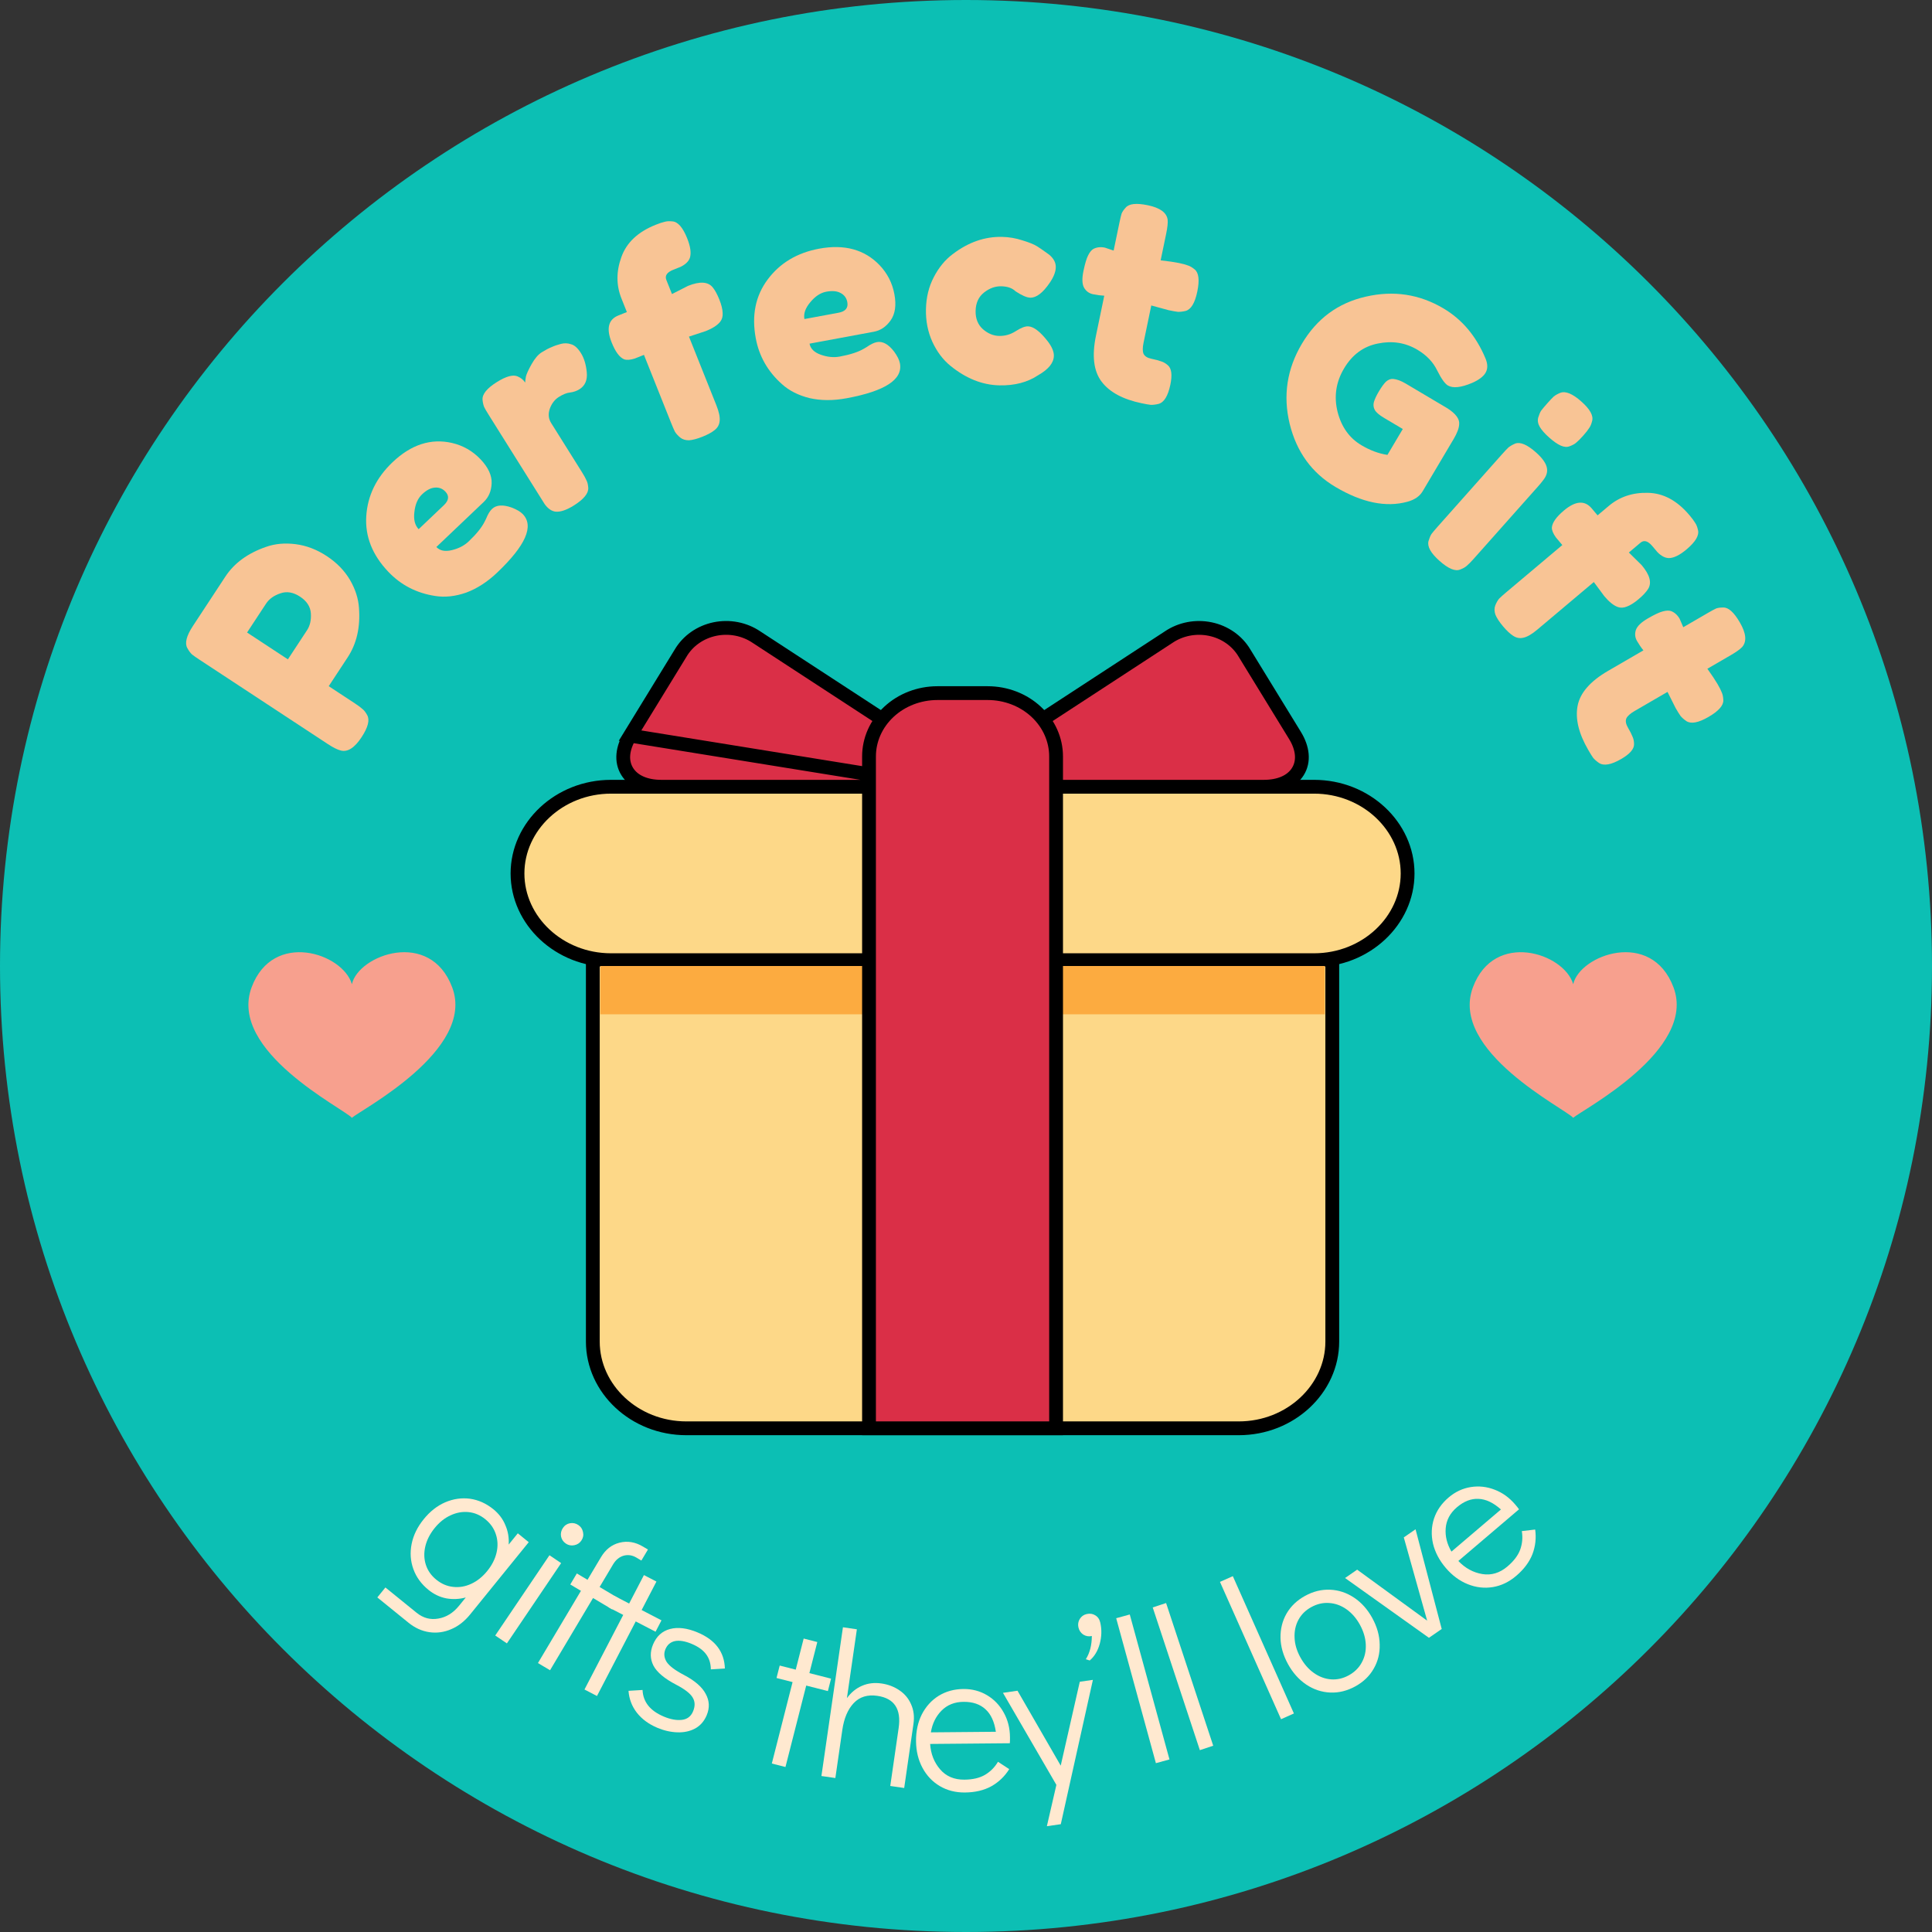 <svg width="280" height="280" viewBox="0 0 280 280" fill="none" xmlns="http://www.w3.org/2000/svg">
<rect x="0" y="0" width="280" height="280" fill="#333333" stroke="none"/>
<path d="M280 140C280 217.32 217.32 280 140 280C62.68 280 0 217.32 0 140C0 62.68 62.68 0 140 0C217.32 0 280 62.68 280 140Z" fill="#0CBFB4"/>
<path d="M76.628 223.505L68.125 233.99C67.331 234.969 66.424 235.675 65.403 236.109C64.369 236.558 63.31 236.704 62.228 236.547C61.145 236.39 60.137 235.933 59.205 235.177L54.685 231.511L55.857 230.067L60.377 233.733C61.325 234.501 62.371 234.783 63.515 234.578C64.675 234.386 65.684 233.762 66.54 232.705L67.504 231.517C66.55 231.773 65.601 231.815 64.659 231.643C63.73 231.456 62.877 231.047 62.1 230.418C61.059 229.574 60.328 228.569 59.908 227.404C59.488 226.24 59.404 225.026 59.656 223.762C59.908 222.499 60.494 221.3 61.414 220.166C62.321 219.048 63.352 218.236 64.508 217.732C65.692 217.224 66.89 217.049 68.1 217.207C69.327 217.378 70.46 217.885 71.501 218.729C72.293 219.372 72.871 220.136 73.234 221.023C73.624 221.906 73.787 222.849 73.721 223.851L75.044 222.22L76.628 223.505ZM63.225 228.935C63.97 229.54 64.782 229.889 65.659 229.982C66.552 230.088 67.432 229.939 68.3 229.536C69.168 229.132 69.942 228.511 70.622 227.672C71.302 226.834 71.75 225.948 71.966 225.015C72.181 224.083 72.145 223.191 71.857 222.339C71.584 221.5 71.075 220.779 70.33 220.174C69.6 219.582 68.796 219.239 67.919 219.146C67.042 219.053 66.169 219.208 65.301 219.611C64.446 219.999 63.678 220.612 62.998 221.451C62.305 222.306 61.851 223.199 61.636 224.131C61.42 225.064 61.449 225.95 61.721 226.789C61.993 227.628 62.495 228.343 63.225 228.935Z" fill="#FFE9D0"/>
<path d="M71.773 237.03L79.633 225.397L81.324 226.539L73.463 238.172L71.773 237.03ZM82.007 223.706C81.626 223.448 81.392 223.097 81.306 222.653C81.237 222.22 81.331 221.813 81.589 221.432C81.835 221.067 82.166 220.844 82.583 220.764C83.027 220.678 83.44 220.764 83.821 221.021C84.186 221.267 84.411 221.613 84.497 222.057C84.594 222.485 84.514 222.889 84.257 223.27C84.01 223.635 83.665 223.86 83.221 223.946C82.776 224.032 82.372 223.952 82.007 223.706Z" fill="#FFE9D0"/>
<path d="M92.231 225.738C91.629 225.38 91.008 225.289 90.368 225.466C89.744 225.654 89.238 226.074 88.849 226.727L86.9 230L89.684 231.658L88.732 233.256L85.948 231.599L79.717 242.064L77.964 241.021L84.195 230.555L82.649 229.634L83.6 228.036L85.147 228.957L87.096 225.683C87.761 224.566 88.656 223.865 89.78 223.58C90.931 223.288 92.065 223.474 93.182 224.14L93.904 224.569L92.953 226.167L92.231 225.738Z" fill="#FFE9D0"/>
<path d="M84.707 244.856L90.323 234.048L88.193 232.942L89.051 231.291L91.18 232.398L93.324 228.271L95.135 229.212L92.991 233.338L95.866 234.832L95.008 236.482L92.133 234.989L86.518 245.797L84.707 244.856Z" fill="#FFE9D0"/>
<path d="M95.285 250.411C94.03 249.887 93.034 249.156 92.299 248.22C91.581 247.292 91.177 246.235 91.088 245.048L93.123 244.923C93.197 246.667 94.23 247.955 96.223 248.787C97.183 249.188 98.05 249.344 98.824 249.256C99.598 249.167 100.139 248.754 100.447 248.016C100.763 247.259 100.74 246.589 100.378 246.004C100.034 245.426 99.248 244.816 98.021 244.174C96.311 243.286 95.203 242.357 94.698 241.387C94.212 240.425 94.192 239.409 94.639 238.339C95.14 237.139 95.963 236.389 97.108 236.087C98.253 235.785 99.582 235.95 101.095 236.582C103.66 237.654 104.98 239.397 105.055 241.813L103.019 241.938C103.014 241.068 102.78 240.331 102.318 239.726C101.874 239.129 101.181 238.634 100.24 238.24C99.28 237.839 98.469 237.706 97.805 237.841C97.161 237.984 96.704 238.378 96.434 239.024C96.179 239.633 96.239 240.243 96.612 240.854C97.011 241.454 97.852 242.087 99.135 242.753C100.715 243.587 101.764 244.502 102.28 245.498C102.822 246.483 102.869 247.511 102.422 248.581C102.06 249.448 101.498 250.092 100.738 250.511C99.985 250.912 99.128 251.095 98.166 251.062C97.205 251.029 96.245 250.812 95.285 250.411Z" fill="#FFE9D0"/>
<path d="M111.858 255.583L114.866 243.781L112.54 243.188L113 241.386L115.325 241.978L116.474 237.472L118.45 237.976L117.302 242.482L120.442 243.282L119.982 245.084L116.843 244.284L113.835 256.087L111.858 255.583Z" fill="#FFE9D0"/>
<path d="M127.747 243.981C128.717 244.121 129.579 244.448 130.333 244.961C131.107 245.477 131.676 246.156 132.039 246.996C132.422 247.84 132.538 248.786 132.386 249.835L131.042 259.129L129.023 258.837L130.239 250.434C130.637 247.683 129.608 246.129 127.154 245.774C125.729 245.568 124.587 245.918 123.728 246.825C122.87 247.731 122.317 249.035 122.071 250.738L121.066 257.685L119.047 257.393L122.165 235.838L124.184 236.13L122.741 246.106C123.345 245.284 124.067 244.691 124.908 244.328C125.771 243.948 126.718 243.832 127.747 243.981Z" fill="#FFE9D0"/>
<path d="M139.623 244.783C140.882 244.772 142.025 245.072 143.051 245.683C144.076 246.294 144.883 247.137 145.473 248.212C146.062 249.267 146.363 250.454 146.374 251.774C146.378 252.154 146.37 252.444 146.352 252.644L134.802 252.746C134.895 254.185 135.376 255.411 136.245 256.423C137.114 257.436 138.288 257.935 139.768 257.922C140.968 257.912 141.956 257.683 142.732 257.236C143.528 256.769 144.162 256.134 144.635 255.33L146.265 256.395C145.614 257.441 144.751 258.269 143.676 258.878C142.602 259.468 141.324 259.769 139.844 259.782C138.484 259.794 137.272 259.484 136.206 258.854C135.14 258.223 134.303 257.34 133.693 256.206C133.083 255.071 132.771 253.784 132.759 252.344C132.746 250.904 133.025 249.611 133.595 248.466C134.185 247.321 134.997 246.424 136.031 245.775C137.085 245.126 138.283 244.795 139.623 244.783ZM144.327 250.982C144.114 249.524 143.615 248.438 142.828 247.725C142.042 246.992 140.979 246.631 139.639 246.643C138.339 246.655 137.273 247.084 136.44 247.931C135.627 248.758 135.116 249.803 134.908 251.065L144.327 250.982Z" fill="#FFE9D0"/>
<path d="M156.491 243.732L158.391 243.458L153.739 264.376L151.72 264.667L153.099 258.679L145.356 245.337L147.464 245.033L153.728 255.89L156.491 243.732Z" fill="#FFE9D0"/>
<path d="M157.367 240.468C157.941 239.559 158.231 238.438 158.238 237.103C157.789 237.205 157.373 237.134 156.991 236.893C156.628 236.646 156.396 236.299 156.294 235.85C156.198 235.421 156.26 235.017 156.483 234.639C156.724 234.257 157.06 234.017 157.489 233.92C157.957 233.815 158.371 233.875 158.729 234.102C159.108 234.324 159.352 234.679 159.462 235.167C159.691 236.181 159.664 237.202 159.384 238.229C159.103 239.256 158.618 240.062 157.93 240.648L157.367 240.468Z" fill="#FFE9D0"/>
<path d="M167.521 255.53L161.767 234.523L163.735 233.984L169.489 254.991L167.521 255.53Z" fill="#FFE9D0"/>
<path d="M173.892 253.644L167.061 232.963L168.998 232.323L175.829 253.004L173.892 253.644Z" fill="#FFE9D0"/>
<path d="M185.659 249.16L176.807 229.259L178.671 228.43L187.523 248.33L185.659 249.16Z" fill="#FFE9D0"/>
<path d="M196.408 244.409C195.232 245.052 194.026 245.348 192.789 245.296C191.552 245.243 190.396 244.861 189.323 244.149C188.239 243.42 187.352 242.424 186.66 241.16C185.969 239.897 185.609 238.635 185.58 237.374C185.559 236.086 185.85 234.912 186.455 233.851C187.078 232.781 187.977 231.924 189.152 231.28C190.328 230.637 191.534 230.341 192.771 230.394C194.008 230.446 195.163 230.828 196.237 231.54C197.311 232.252 198.193 233.239 198.885 234.502C199.576 235.766 199.933 237.041 199.954 238.329C199.993 239.608 199.701 240.782 199.078 241.853C198.473 242.913 197.583 243.765 196.408 244.409ZM195.462 242.806C196.304 242.345 196.934 241.727 197.353 240.95C197.789 240.164 197.985 239.293 197.94 238.337C197.896 237.381 197.614 236.429 197.096 235.482C196.577 234.535 195.927 233.785 195.146 233.232C194.364 232.679 193.525 232.375 192.628 232.319C191.748 232.253 190.887 232.451 190.045 232.912C189.221 233.363 188.599 233.977 188.181 234.753C187.762 235.53 187.575 236.396 187.62 237.352C187.654 238.291 187.931 239.233 188.45 240.181C188.978 241.146 189.633 241.904 190.414 242.457C191.196 243.01 192.026 243.319 192.906 243.385C193.785 243.45 194.637 243.258 195.462 242.806Z" fill="#FFE9D0"/>
<path d="M203.449 222.812L205.152 221.635L208.943 236.083L207.092 237.363L194.937 228.699L196.689 227.487L206.834 234.879L203.449 222.812Z" fill="#FFE9D0"/>
<path d="M209.943 217.027C210.902 216.21 211.971 215.707 213.149 215.518C214.328 215.329 215.488 215.457 216.63 215.903C217.759 216.334 218.751 217.052 219.607 218.057C219.853 218.347 220.034 218.574 220.148 218.739L211.354 226.227C212.349 227.272 213.504 227.904 214.82 228.123C216.136 228.342 217.358 227.972 218.484 227.012C219.398 226.234 220.009 225.425 220.318 224.584C220.629 223.715 220.707 222.82 220.554 221.9L222.488 221.672C222.66 222.892 222.529 224.08 222.096 225.237C221.649 226.379 220.863 227.43 219.736 228.389C218.7 229.271 217.572 229.812 216.35 230.012C215.128 230.212 213.919 230.072 212.723 229.593C211.527 229.114 210.462 228.327 209.529 227.23C208.595 226.134 207.98 224.964 207.682 223.72C207.4 222.463 207.447 221.254 207.824 220.092C208.216 218.917 208.922 217.896 209.943 217.027ZM217.528 218.763C216.43 217.781 215.35 217.269 214.289 217.227C213.216 217.169 212.169 217.574 211.148 218.443C210.159 219.286 209.616 220.3 209.521 221.484C209.429 222.64 209.707 223.769 210.356 224.871L217.528 218.763Z" fill="#FFE9D0"/>
<path d="M193.083 194.432C193.083 201.277 187.048 207 179.528 207H99.472C91.951 207 85.916 201.277 85.916 194.432V136.765C85.916 129.92 91.951 124.197 99.472 124.197H179.528C187.048 124.197 193.083 129.92 193.083 136.765V194.432Z" fill="#FDD888" stroke="black" stroke-width="2"/>
<path d="M204 126.589C204 133.435 197.965 139.158 190.444 139.158H88.556C81.035 139.158 75 133.435 75 126.589C75 119.744 81.035 114.021 88.556 114.021H190.444C197.965 114.021 204 119.744 204 126.589Z" fill="#FDD888" stroke="black" stroke-width="2"/>
<path d="M87 140H192V147H87V140Z" fill="#FCAB40"/>
<path d="M134.907 113.658C134.193 113.907 133.282 114.021 132.223 114.021H95.834C93.646 114.021 91.823 113.294 90.905 111.82C89.969 110.319 90.202 108.421 91.313 106.609L134.907 113.658ZM134.907 113.658C135.598 113.417 136.295 112.977 136.559 112.198C136.828 111.401 136.517 110.635 136.083 110.047C135.64 109.447 134.953 108.86 134.083 108.292C134.083 108.292 134.083 108.292 134.082 108.292L109.629 92.334C108.766 91.75 107.784 91.346 106.748 91.145C105.708 90.944 104.635 90.952 103.6 91.168C102.564 91.384 101.585 91.805 100.73 92.405C99.877 93.003 99.165 93.767 98.644 94.65L91.313 106.609L134.907 113.658ZM187.692 106.607L187.691 106.606L180.36 94.649C179.839 93.767 179.127 93.004 178.274 92.406C177.418 91.806 176.44 91.386 175.404 91.17C174.369 90.954 173.296 90.946 172.257 91.146C171.221 91.346 170.239 91.75 169.375 92.334L144.918 108.292C144.918 108.292 144.918 108.292 144.918 108.292C144.048 108.86 143.36 109.447 142.918 110.047C142.483 110.635 142.173 111.401 142.442 112.198C142.705 112.977 143.402 113.417 144.094 113.658C144.808 113.907 145.719 114.021 146.778 114.021H183.167C185.355 114.021 187.177 113.294 188.096 111.82C189.032 110.319 188.801 108.42 187.692 106.607Z" fill="#DA2F47" stroke="black" stroke-width="2"/>
<path d="M135.861 100.452H143.139C145.791 100.452 148.321 101.435 150.176 103.164C152.029 104.891 153.055 107.218 153.055 109.628V207H125.944V109.628C125.944 107.218 126.971 104.891 128.824 103.164C130.679 101.435 133.209 100.452 135.861 100.452Z" fill="#DA2F47" stroke="black" stroke-width="2"/>
<path d="M242.535 143.089C239.338 134.584 228.949 138.386 228 142.638C226.701 138.136 216.562 134.784 213.465 143.089C210.019 152.344 226.801 160.649 228 162C229.199 160.899 245.981 152.194 242.535 143.089Z" fill="#F7A08E"/>
<path d="M65.534 143.089C62.338 134.584 51.949 138.386 51 142.638C49.701 138.136 39.562 134.784 36.465 143.089C33.019 152.344 49.801 160.649 51 162C52.199 160.899 68.981 152.194 65.534 143.089Z" fill="#F7A08E"/>
<path d="M42.835 78.865C44.397 79.062 45.902 79.636 47.351 80.588C48.799 81.54 49.924 82.694 50.724 84.05C51.502 85.391 51.936 86.745 52.026 88.113C52.237 90.9 51.691 93.285 50.387 95.268L47.641 99.447L51.418 101.929C51.931 102.266 52.306 102.545 52.544 102.765C52.775 102.948 52.998 103.239 53.216 103.637C53.612 104.344 53.342 105.411 52.404 106.837C51.379 108.397 50.367 109.04 49.366 108.765C48.9 108.65 48.276 108.336 47.496 107.824L28.944 95.631C28.432 95.294 28.06 95.034 27.83 94.85C27.592 94.63 27.364 94.321 27.147 93.923C26.75 93.216 27.021 92.149 27.958 90.722L32.659 83.569C33.948 81.608 35.914 80.171 38.555 79.259C39.847 78.799 41.273 78.668 42.835 78.865ZM44.492 91.346C44.932 90.678 45.119 89.859 45.053 88.891C44.988 87.922 44.465 87.116 43.484 86.471C42.504 85.827 41.556 85.667 40.641 85.991C39.704 86.3 39.008 86.8 38.554 87.491L35.808 91.669L41.724 95.558L44.492 91.346Z" fill="#F8C495"/>
<path d="M69.642 66.564C70.763 67.743 71.3 68.906 71.252 70.056C71.206 71.168 70.825 72.063 70.11 72.743L63.241 79.277C63.755 79.818 64.506 79.969 65.493 79.729C66.48 79.49 67.292 79.067 67.93 78.461C69.05 77.395 69.819 76.443 70.236 75.604L70.445 75.185C70.707 74.531 70.992 74.058 71.301 73.763C71.919 73.175 72.864 73.105 74.136 73.552C74.883 73.834 75.431 74.159 75.781 74.526C77.416 76.246 76.176 79.063 72.061 82.978C70.631 84.338 69.126 85.309 67.546 85.892C65.966 86.437 64.482 86.598 63.092 86.375C60.386 85.968 58.114 84.798 56.276 82.866C53.96 80.431 52.896 77.745 53.082 74.807C53.27 71.831 54.542 69.223 56.9 66.98C59.586 64.426 62.457 63.498 65.514 64.197C67.127 64.577 68.503 65.366 69.642 66.564ZM64.326 73.221C65.06 72.523 65.133 71.864 64.545 71.246C64.123 70.802 63.609 70.61 63.004 70.67C62.418 70.712 61.806 71.036 61.169 71.642C60.55 72.231 60.18 73.08 60.058 74.189C59.917 75.28 60.123 76.115 60.674 76.695L64.326 73.221Z" fill="#F8C495"/>
<path d="M81.281 49.842C81.796 49.708 82.295 49.726 82.778 49.895C83.27 50.027 83.743 50.455 84.196 51.178C84.649 51.901 84.931 52.826 85.04 53.954C85.148 55.081 84.796 55.9 83.983 56.41C83.576 56.665 83.124 56.823 82.627 56.883C82.152 56.928 81.61 57.143 81 57.525C80.389 57.908 79.948 58.483 79.675 59.253C79.424 60.008 79.49 60.69 79.873 61.3L84.335 68.417C84.66 68.937 84.886 69.347 85.01 69.646C85.144 69.909 85.226 70.266 85.258 70.718C85.287 71.518 84.59 72.364 83.167 73.257C82.082 73.937 81.183 74.233 80.467 74.147C79.907 74.057 79.4 73.699 78.944 73.072C78.802 72.846 78.597 72.518 78.328 72.089L70.87 60.194C70.544 59.674 70.314 59.283 70.181 59.02C70.056 58.721 69.974 58.363 69.934 57.948C69.868 57.139 70.558 56.282 72.004 55.375C73.359 54.525 74.369 54.254 75.034 54.561C75.509 54.767 75.867 55.062 76.108 55.446C76.122 55.217 76.159 54.926 76.221 54.572C76.305 54.205 76.578 53.609 77.037 52.786C77.497 51.963 77.986 51.388 78.506 51.063C79.048 50.723 79.521 50.473 79.925 50.314C80.315 50.133 80.767 49.975 81.281 49.842Z" fill="#F8C495"/>
<path d="M99.715 41.43C101.424 40.748 102.614 40.818 103.287 41.641C103.624 42.052 103.945 42.642 104.252 43.409C104.558 44.177 104.718 44.831 104.733 45.371C104.762 45.876 104.643 46.297 104.375 46.633C103.974 47.138 103.278 47.588 102.287 47.983L99.85 48.784L103.824 58.74C104.2 59.681 104.358 60.436 104.298 61.006C104.253 61.541 104.012 61.981 103.576 62.327C103.165 62.664 102.575 62.985 101.808 63.292C101.04 63.598 100.391 63.771 99.861 63.81C99.346 63.815 98.92 63.683 98.584 63.416C98.237 63.123 97.98 62.838 97.812 62.561C97.669 62.273 97.483 61.845 97.256 61.275L93.327 51.431L91.989 51.964C91.326 52.172 90.808 52.206 90.437 52.067C89.778 51.784 89.182 50.974 88.648 49.637C87.838 47.606 88.163 46.299 89.624 45.716L90.85 45.226L90.065 43.257C89.303 41.35 89.297 39.357 90.047 37.278C90.786 35.174 92.444 33.608 95.02 32.58C95.589 32.353 96.02 32.209 96.312 32.15C96.619 32.056 96.998 32.034 97.449 32.084C98.246 32.139 98.961 32.959 99.594 34.544C100.068 35.733 100.199 36.672 99.985 37.36C99.797 37.894 99.341 38.335 98.618 38.681C98.395 38.77 98.048 38.908 97.577 39.096C96.661 39.462 96.326 39.954 96.573 40.573L97.389 42.617L99.715 41.43Z" fill="#F8C495"/>
<path d="M129.624 42.642C129.921 44.242 129.735 45.51 129.068 46.447C128.423 47.354 127.615 47.897 126.645 48.077L117.324 49.805C117.46 50.539 118.007 51.075 118.964 51.413C119.922 51.751 120.833 51.839 121.699 51.679C123.219 51.397 124.383 51.018 125.19 50.543L125.594 50.306C126.169 49.901 126.667 49.659 127.087 49.581C127.926 49.426 128.756 49.882 129.578 50.95C130.05 51.595 130.332 52.166 130.425 52.664C130.857 54.998 128.281 56.682 122.696 57.718C120.756 58.078 118.965 58.071 117.323 57.697C115.702 57.293 114.37 56.618 113.326 55.672C111.281 53.855 110.015 51.635 109.529 49.013C108.916 45.709 109.489 42.877 111.249 40.517C113.029 38.126 115.519 36.633 118.718 36.04C122.362 35.364 125.275 36.153 127.455 38.407C128.6 39.605 129.323 41.017 129.624 42.642ZM121.537 45.322C122.533 45.137 122.954 44.625 122.798 43.786C122.686 43.183 122.36 42.742 121.82 42.462C121.307 42.178 120.617 42.116 119.752 42.276C118.913 42.432 118.139 42.941 117.432 43.805C116.719 44.642 116.436 45.454 116.581 46.24L121.537 45.322Z" fill="#F8C495"/>
<path d="M141.393 45.05C141.368 46.17 141.723 47.058 142.455 47.714C143.188 48.344 143.968 48.667 144.795 48.685C145.648 48.704 146.439 48.481 147.17 48.017C147.927 47.526 148.533 47.286 148.986 47.296C149.786 47.313 150.743 48.041 151.859 49.479C152.455 50.265 152.747 50.965 152.734 51.578C152.712 52.591 151.958 53.522 150.473 54.37C148.93 55.403 147.052 55.896 144.839 55.848C142.36 55.794 139.993 54.849 137.739 53.013C136.664 52.136 135.796 50.984 135.133 49.556C134.471 48.101 134.159 46.52 134.196 44.814C134.234 43.081 134.614 41.529 135.337 40.158C136.061 38.76 136.979 37.646 138.091 36.817C140.342 35.105 142.72 34.277 145.226 34.331C146.239 34.353 147.223 34.521 148.176 34.835C149.13 35.123 149.831 35.405 150.278 35.681L150.909 36.095C151.382 36.425 151.75 36.687 152.013 36.879C152.694 37.427 153.027 38.048 153.012 38.741C152.998 39.408 152.701 40.161 152.123 41.002C151.131 42.448 150.196 43.161 149.316 43.142C148.809 43.131 148.096 42.822 147.176 42.215C146.706 41.752 146.017 41.51 145.111 41.49C144.231 41.471 143.398 41.773 142.611 42.396C141.824 43.019 141.418 43.904 141.393 45.05Z" fill="#F8C495"/>
<path d="M169.366 44.956L166.853 44.271L165.731 49.676C165.584 50.381 165.583 50.911 165.727 51.268C165.897 51.63 166.282 51.874 166.883 51.998C167.509 52.128 167.974 52.252 168.276 52.369C168.61 52.466 168.939 52.657 169.261 52.941C169.791 53.405 169.91 54.342 169.617 55.752C169.275 57.397 168.701 58.327 167.894 58.54C167.465 58.642 167.088 58.686 166.764 58.673C166.471 58.64 166.037 58.563 165.463 58.444C162.748 57.881 160.812 56.839 159.657 55.319C158.502 53.799 158.228 51.577 158.835 48.653L160.038 42.856C159.526 42.832 158.982 42.76 158.408 42.641C157.833 42.521 157.396 42.199 157.097 41.674C156.824 41.154 156.798 40.359 157.02 39.288C157.242 38.218 157.468 37.461 157.696 37.018C157.929 36.549 158.185 36.235 158.464 36.075C158.952 35.822 159.509 35.761 160.136 35.891L161.396 36.316L162.233 32.282C162.358 31.681 162.463 31.24 162.549 30.958C162.661 30.682 162.856 30.396 163.135 30.1C163.61 29.517 164.683 29.4 166.354 29.747C168.13 30.115 169.087 30.818 169.226 31.854C169.27 32.299 169.197 32.978 169.007 33.892L168.21 37.73C169.381 37.864 170.253 37.991 170.828 38.11C171.428 38.235 171.867 38.353 172.143 38.465C172.451 38.556 172.779 38.747 173.128 39.037C173.736 39.517 173.867 40.593 173.52 42.264C173.178 43.909 172.617 44.841 171.836 45.06C171.407 45.162 171.03 45.206 170.706 45.193C170.413 45.16 169.967 45.081 169.366 44.956Z" fill="#F8C495"/>
<path d="M203.722 55.587L209.777 59.178C210.988 59.959 211.555 60.729 211.476 61.489C211.447 62.06 211.181 62.77 210.678 63.619L206.189 71.188C205.753 71.922 205.017 72.431 203.98 72.715C200.87 73.568 197.389 72.852 193.535 70.566C190.118 68.54 187.91 65.493 186.91 61.428C185.924 57.34 186.513 53.473 188.676 49.826C190.839 46.179 193.926 43.902 197.936 42.994C201.961 42.064 205.716 42.632 209.202 44.7C211.909 46.305 213.936 48.716 215.283 51.934C215.63 52.76 215.634 53.459 215.294 54.033C214.967 54.583 214.322 55.069 213.36 55.49C211.744 56.175 210.569 56.3 209.835 55.865C209.4 55.606 208.884 54.882 208.288 53.691C207.705 52.478 206.749 51.476 205.419 50.687C203.676 49.654 201.76 49.355 199.672 49.791C197.598 50.203 195.969 51.408 194.786 53.403C193.616 55.376 193.304 57.469 193.85 59.685C194.41 61.877 195.562 63.49 197.305 64.524C198.567 65.272 199.824 65.739 201.078 65.925L203.303 62.175L200.585 60.563C199.874 60.141 199.423 59.75 199.234 59.39C199.045 59.029 199.006 58.65 199.119 58.252C199.244 57.83 199.484 57.321 199.838 56.725C200.205 56.106 200.544 55.64 200.853 55.327C201.185 55.028 201.53 54.892 201.887 54.917C202.422 54.956 203.034 55.179 203.722 55.587Z" fill="#F8C495"/>
<path d="M217.679 65.841C218.086 65.383 218.398 65.053 218.612 64.851C218.865 64.648 219.194 64.458 219.599 64.284C220.339 64.013 221.346 64.445 222.622 65.579C223.578 66.43 224.105 67.202 224.203 67.895C224.293 68.475 224.092 69.063 223.598 69.659C223.441 69.876 223.194 70.173 222.857 70.552L213.555 81.015C213.148 81.473 212.818 81.804 212.565 82.008C212.35 82.21 212.03 82.389 211.605 82.546C210.885 82.834 209.888 82.411 208.612 81.277C207.357 80.161 206.829 79.209 207.028 78.423C207.154 78 207.295 77.662 207.45 77.407C207.625 77.17 207.925 76.812 208.35 76.334L217.679 65.841ZM227.498 64.669C227.111 64.825 226.674 64.793 226.189 64.576C225.704 64.359 225.143 63.967 224.505 63.4C223.888 62.851 223.443 62.348 223.17 61.892C222.898 61.436 222.815 60.987 222.921 60.547C223.047 60.124 223.188 59.785 223.343 59.53C223.536 59.273 223.836 58.916 224.243 58.457C224.651 57.999 224.962 57.669 225.177 57.468C225.429 57.264 225.749 57.085 226.137 56.93C226.894 56.639 227.911 57.062 229.186 58.196C230.442 59.312 230.96 60.254 230.741 61.023C230.634 61.463 230.485 61.812 230.292 62.069C230.137 62.324 229.856 62.68 229.448 63.138C229.041 63.597 228.711 63.928 228.458 64.132C228.243 64.333 227.923 64.512 227.498 64.669Z" fill="#F8C495"/>
<path d="M237.926 81.908C239.111 83.316 239.42 84.468 238.851 85.365C238.566 85.814 238.108 86.305 237.476 86.838C236.843 87.37 236.273 87.728 235.766 87.912C235.295 88.099 234.858 88.118 234.455 87.97C233.849 87.748 233.203 87.229 232.516 86.413L230.989 84.352L222.79 91.257C222.015 91.91 221.347 92.298 220.788 92.42C220.266 92.546 219.773 92.456 219.307 92.151C218.858 91.867 218.367 91.409 217.835 90.776C217.302 90.144 216.934 89.582 216.73 89.092C216.563 88.605 216.554 88.159 216.702 87.755C216.871 87.335 217.06 87.001 217.271 86.754C217.498 86.527 217.847 86.216 218.316 85.821L226.423 78.993L225.496 77.891C225.09 77.327 224.894 76.846 224.909 76.45C224.971 75.736 225.552 74.915 226.653 73.988C228.326 72.579 229.669 72.477 230.682 73.68L231.533 74.689L233.154 73.324C234.725 72.001 236.615 71.368 238.824 71.425C241.054 71.464 243.062 72.545 244.848 74.666C245.244 75.135 245.515 75.499 245.663 75.758C245.849 76.02 245.989 76.372 246.084 76.816C246.282 77.59 245.729 78.526 244.424 79.626C243.445 80.45 242.595 80.87 241.875 80.884C241.308 80.873 240.746 80.579 240.19 80.001C240.036 79.818 239.795 79.532 239.469 79.145C238.833 78.39 238.26 78.228 237.75 78.657L236.068 80.074L237.926 81.908Z" fill="#F8C495"/>
<path d="M242.836 102.604L241.669 100.275L236.896 103.046C236.273 103.408 235.877 103.761 235.707 104.106C235.551 104.475 235.627 104.924 235.935 105.454C236.256 106.008 236.474 106.436 236.589 106.74C236.74 107.053 236.817 107.425 236.82 107.855C236.828 108.559 236.209 109.273 234.964 109.996C233.511 110.839 232.436 111.032 231.738 110.574C231.376 110.322 231.091 110.071 230.884 109.821C230.714 109.58 230.481 109.206 230.187 108.699C228.794 106.301 228.279 104.164 228.639 102.29C229 100.415 230.472 98.728 233.055 97.228L238.175 94.256C237.851 93.858 237.542 93.405 237.247 92.898C236.953 92.39 236.901 91.85 237.092 91.276C237.297 90.726 237.872 90.176 238.818 89.627C239.763 89.078 240.477 88.741 240.959 88.615C241.464 88.476 241.869 88.457 242.174 88.557C242.688 88.752 243.106 89.126 243.427 89.68L243.952 90.902L247.515 88.833C248.045 88.525 248.444 88.309 248.711 88.185C248.991 88.084 249.335 88.038 249.742 88.049C250.492 88.014 251.296 88.734 252.153 90.21C253.064 91.778 253.179 92.96 252.5 93.755C252.198 94.085 251.643 94.484 250.836 94.953L247.446 96.921C248.128 97.882 248.616 98.616 248.91 99.124C249.218 99.654 249.423 100.059 249.524 100.34C249.661 100.63 249.738 101.001 249.755 101.455C249.803 102.228 249.089 103.043 247.613 103.9C246.16 104.744 245.092 104.948 244.407 104.513C244.045 104.261 243.761 104.01 243.554 103.76C243.384 103.519 243.144 103.134 242.836 102.604Z" fill="#F8C495"/>
</svg>
